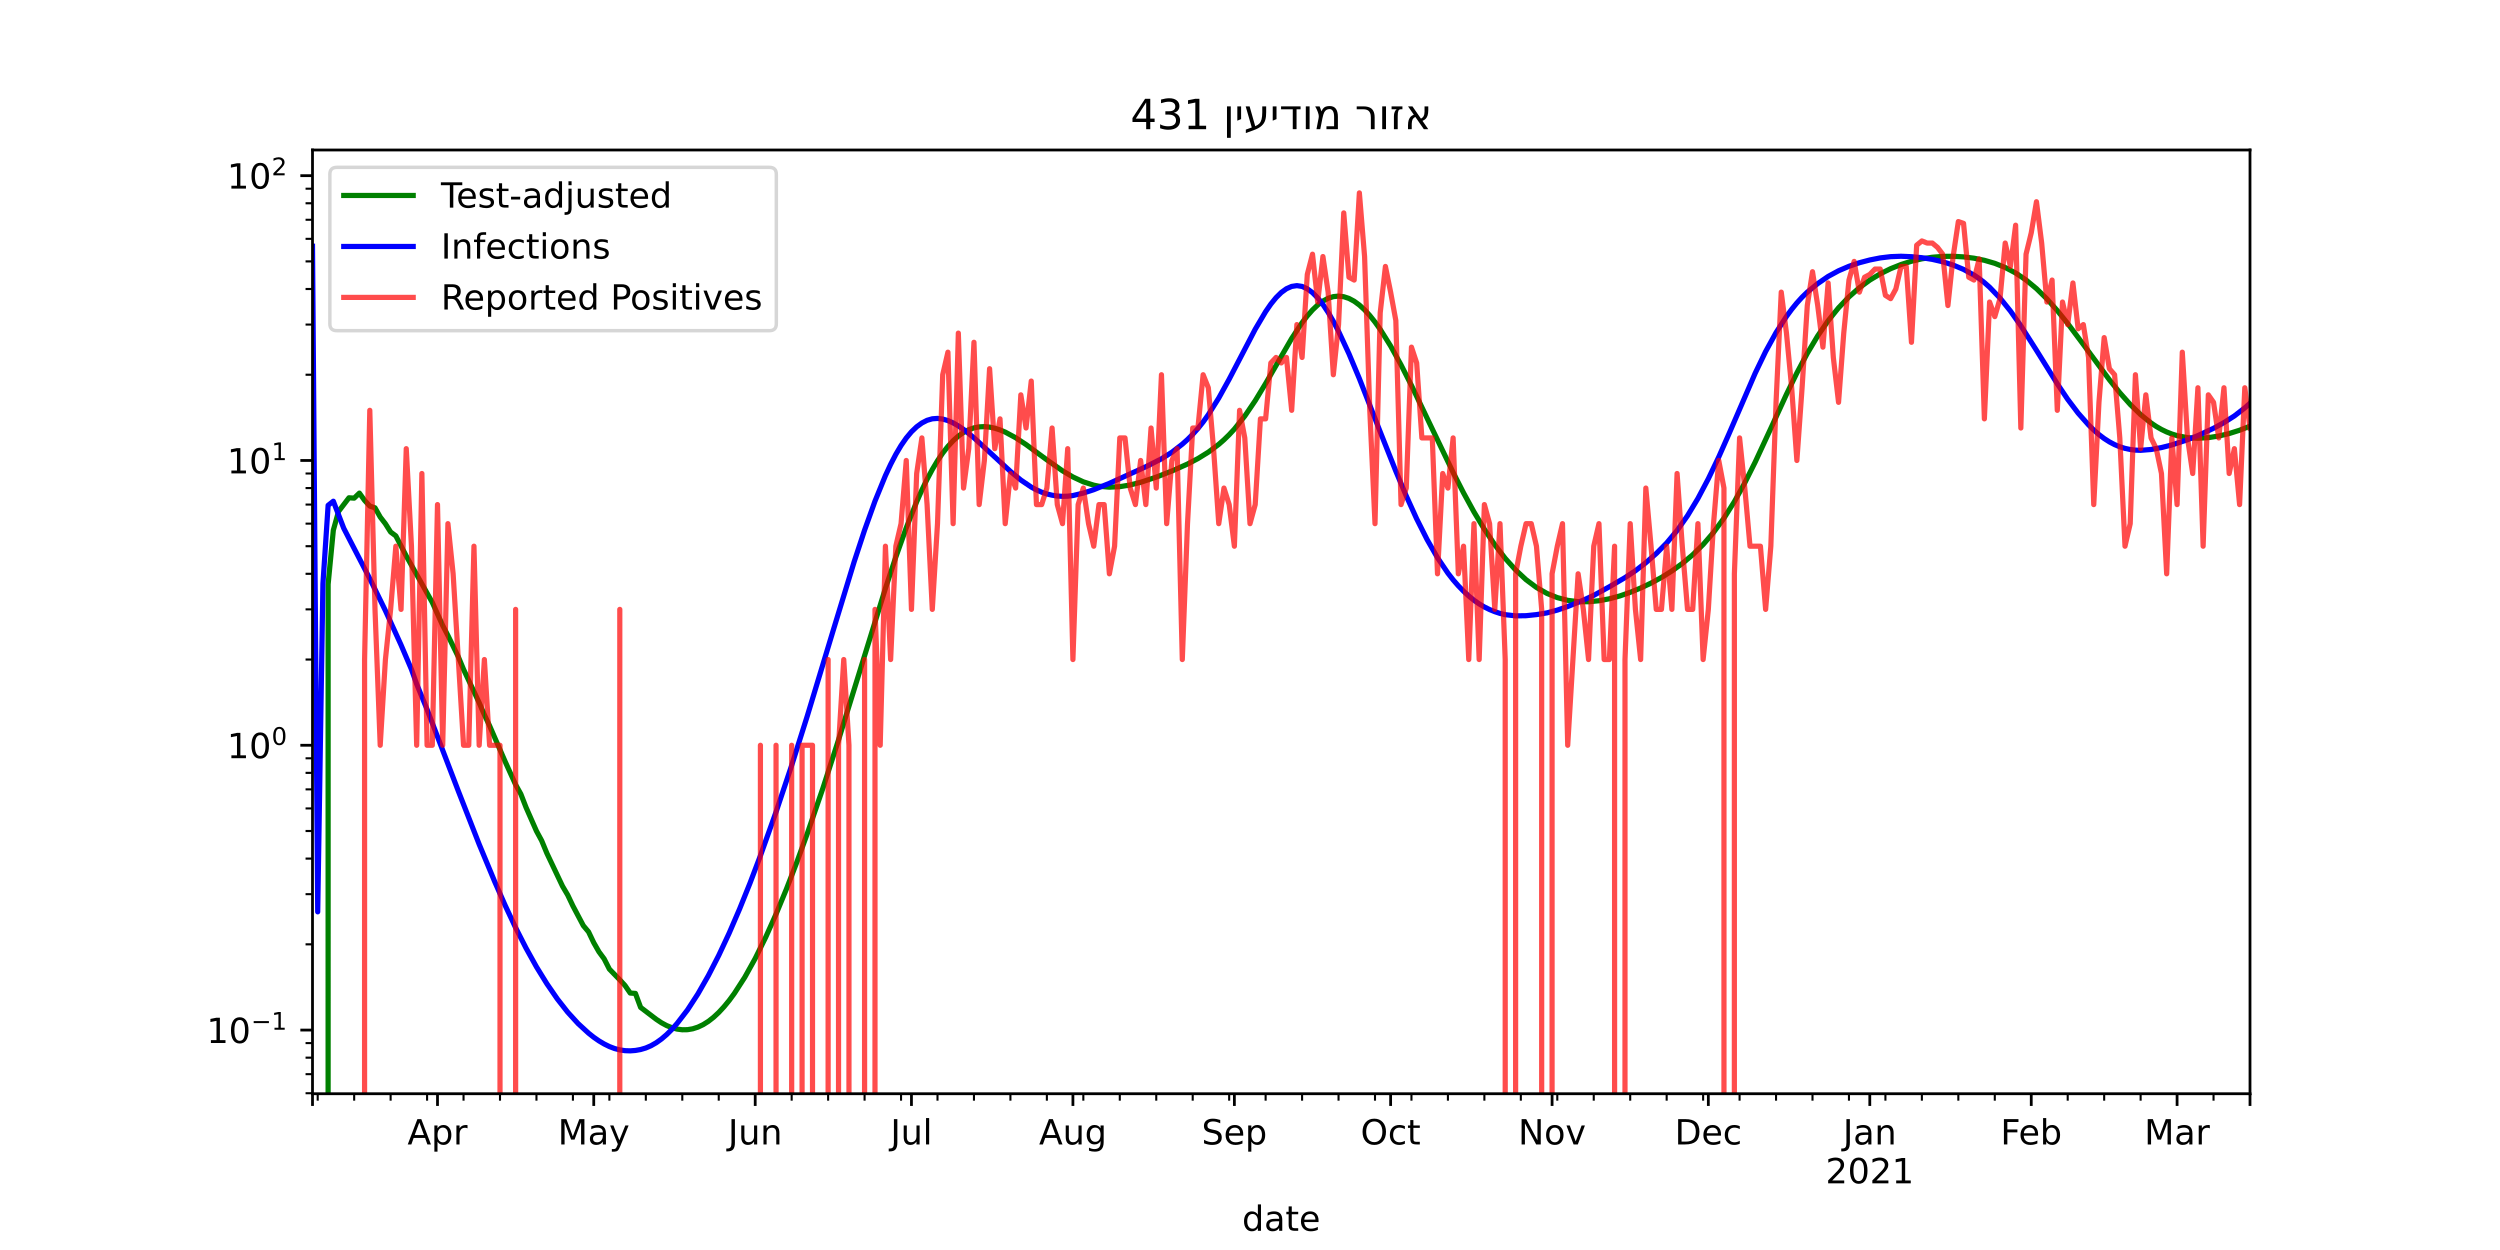 <?xml version="1.0" encoding="utf-8" standalone="no"?>
<!DOCTYPE svg PUBLIC "-//W3C//DTD SVG 1.1//EN"
  "http://www.w3.org/Graphics/SVG/1.1/DTD/svg11.dtd">
<!-- Created with matplotlib (https://matplotlib.org/) -->
<svg height="360pt" version="1.1" viewBox="0 0 720 360" width="720pt" xmlns="http://www.w3.org/2000/svg" xmlns:xlink="http://www.w3.org/1999/xlink">
 <defs>
  <style type="text/css">*{stroke-linecap:butt;stroke-linejoin:round;}</style>
 </defs>
 <g id="figure_1">
  <g id="patch_1">
   <path d="M 0 360 
L 720 360 
L 720 0 
L 0 0 
z
" style="fill:#ffffff;"/>
  </g>
  <g id="axes_1">
   <g id="patch_2">
    <path d="M 90 315 
L 648 315 
L 648 43.2 
L 90 43.2 
z
" style="fill:#ffffff;"/>
   </g>
   <g id="matplotlib.axis_1">
    <g id="xtick_1">
     <g id="line2d_1">
      <defs>
       <path d="M 0 0 
L 0 3.5 
" id="m3aa4774bba" style="stroke:#000000;stroke-width:0.8;"/>
      </defs>
      <g>
       <use style="stroke:#000000;stroke-width:0.8;" x="90" xlink:href="#m3aa4774bba" y="315"/>
      </g>
     </g>
    </g>
    <g id="xtick_2">
     <g id="line2d_2">
      <g>
       <use style="stroke:#000000;stroke-width:0.8;" x="126" xlink:href="#m3aa4774bba" y="315"/>
      </g>
     </g>
     <g id="text_1">
      <!-- Apr -->
      <g transform="translate(117.35 329.598)scale(0.1 -0.1)">
       <defs>
        <path d="M 34.188 63.188 
L 20.797 26.906 
L 47.609 26.906 
z
M 28.609 72.906 
L 39.797 72.906 
L 67.578 0 
L 57.328 0 
L 50.688 18.703 
L 17.828 18.703 
L 11.188 0 
L 0.781 0 
z
" id="DejaVuSans-65"/>
        <path d="M 18.109 8.203 
L 18.109 -20.797 
L 9.078 -20.797 
L 9.078 54.688 
L 18.109 54.688 
L 18.109 46.391 
Q 20.953 51.266 25.266 53.625 
Q 29.594 56 35.594 56 
Q 45.562 56 51.781 48.094 
Q 58.016 40.188 58.016 27.297 
Q 58.016 14.406 51.781 6.484 
Q 45.562 -1.422 35.594 -1.422 
Q 29.594 -1.422 25.266 0.953 
Q 20.953 3.328 18.109 8.203 
z
M 48.688 27.297 
Q 48.688 37.203 44.609 42.844 
Q 40.531 48.484 33.406 48.484 
Q 26.266 48.484 22.188 42.844 
Q 18.109 37.203 18.109 27.297 
Q 18.109 17.391 22.188 11.75 
Q 26.266 6.109 33.406 6.109 
Q 40.531 6.109 44.609 11.75 
Q 48.688 17.391 48.688 27.297 
z
" id="DejaVuSans-112"/>
        <path d="M 41.109 46.297 
Q 39.594 47.172 37.812 47.578 
Q 36.031 48 33.891 48 
Q 26.266 48 22.188 43.047 
Q 18.109 38.094 18.109 28.812 
L 18.109 0 
L 9.078 0 
L 9.078 54.688 
L 18.109 54.688 
L 18.109 46.188 
Q 20.953 51.172 25.484 53.578 
Q 30.031 56 36.531 56 
Q 37.453 56 38.578 55.875 
Q 39.703 55.766 41.062 55.516 
z
" id="DejaVuSans-114"/>
       </defs>
       <use xlink:href="#DejaVuSans-65"/>
       <use x="68.408" xlink:href="#DejaVuSans-112"/>
       <use x="131.885" xlink:href="#DejaVuSans-114"/>
      </g>
     </g>
    </g>
    <g id="xtick_3">
     <g id="line2d_3">
      <g>
       <use style="stroke:#000000;stroke-width:0.8;" x="171" xlink:href="#m3aa4774bba" y="315"/>
      </g>
     </g>
     <g id="text_2">
      <!-- May -->
      <g transform="translate(160.662 329.598)scale(0.1 -0.1)">
       <defs>
        <path d="M 9.812 72.906 
L 24.516 72.906 
L 43.109 23.297 
L 61.812 72.906 
L 76.516 72.906 
L 76.516 0 
L 66.891 0 
L 66.891 64.016 
L 48.094 14.016 
L 38.188 14.016 
L 19.391 64.016 
L 19.391 0 
L 9.812 0 
z
" id="DejaVuSans-77"/>
        <path d="M 34.281 27.484 
Q 23.391 27.484 19.188 25 
Q 14.984 22.516 14.984 16.5 
Q 14.984 11.719 18.141 8.906 
Q 21.297 6.109 26.703 6.109 
Q 34.188 6.109 38.703 11.406 
Q 43.219 16.703 43.219 25.484 
L 43.219 27.484 
z
M 52.203 31.203 
L 52.203 0 
L 43.219 0 
L 43.219 8.297 
Q 40.141 3.328 35.547 0.953 
Q 30.953 -1.422 24.312 -1.422 
Q 15.922 -1.422 10.953 3.297 
Q 6 8.016 6 15.922 
Q 6 25.141 12.172 29.828 
Q 18.359 34.516 30.609 34.516 
L 43.219 34.516 
L 43.219 35.406 
Q 43.219 41.609 39.141 45 
Q 35.062 48.391 27.688 48.391 
Q 23 48.391 18.547 47.266 
Q 14.109 46.141 10.016 43.891 
L 10.016 52.203 
Q 14.938 54.109 19.578 55.047 
Q 24.219 56 28.609 56 
Q 40.484 56 46.344 49.844 
Q 52.203 43.703 52.203 31.203 
z
" id="DejaVuSans-97"/>
        <path d="M 32.172 -5.078 
Q 28.375 -14.844 24.75 -17.812 
Q 21.141 -20.797 15.094 -20.797 
L 7.906 -20.797 
L 7.906 -13.281 
L 13.188 -13.281 
Q 16.891 -13.281 18.938 -11.516 
Q 21 -9.766 23.484 -3.219 
L 25.094 0.875 
L 2.984 54.688 
L 12.5 54.688 
L 29.594 11.922 
L 46.688 54.688 
L 56.203 54.688 
z
" id="DejaVuSans-121"/>
       </defs>
       <use xlink:href="#DejaVuSans-77"/>
       <use x="86.279" xlink:href="#DejaVuSans-97"/>
       <use x="147.559" xlink:href="#DejaVuSans-121"/>
      </g>
     </g>
    </g>
    <g id="xtick_4">
     <g id="line2d_4">
      <g>
       <use style="stroke:#000000;stroke-width:0.8;" x="217.5" xlink:href="#m3aa4774bba" y="315"/>
      </g>
     </g>
     <g id="text_3">
      <!-- Jun -->
      <g transform="translate(209.688 329.598)scale(0.1 -0.1)">
       <defs>
        <path d="M 9.812 72.906 
L 19.672 72.906 
L 19.672 5.078 
Q 19.672 -8.109 14.672 -14.062 
Q 9.672 -20.016 -1.422 -20.016 
L -5.172 -20.016 
L -5.172 -11.719 
L -2.094 -11.719 
Q 4.438 -11.719 7.125 -8.047 
Q 9.812 -4.391 9.812 5.078 
z
" id="DejaVuSans-74"/>
        <path d="M 8.5 21.578 
L 8.5 54.688 
L 17.484 54.688 
L 17.484 21.922 
Q 17.484 14.156 20.5 10.266 
Q 23.531 6.391 29.594 6.391 
Q 36.859 6.391 41.078 11.031 
Q 45.312 15.672 45.312 23.688 
L 45.312 54.688 
L 54.297 54.688 
L 54.297 0 
L 45.312 0 
L 45.312 8.406 
Q 42.047 3.422 37.719 1 
Q 33.406 -1.422 27.688 -1.422 
Q 18.266 -1.422 13.375 4.438 
Q 8.5 10.297 8.5 21.578 
z
M 31.109 56 
z
" id="DejaVuSans-117"/>
        <path d="M 54.891 33.016 
L 54.891 0 
L 45.906 0 
L 45.906 32.719 
Q 45.906 40.484 42.875 44.328 
Q 39.844 48.188 33.797 48.188 
Q 26.516 48.188 22.312 43.547 
Q 18.109 38.922 18.109 30.906 
L 18.109 0 
L 9.078 0 
L 9.078 54.688 
L 18.109 54.688 
L 18.109 46.188 
Q 21.344 51.125 25.703 53.562 
Q 30.078 56 35.797 56 
Q 45.219 56 50.047 50.172 
Q 54.891 44.344 54.891 33.016 
z
" id="DejaVuSans-110"/>
       </defs>
       <use xlink:href="#DejaVuSans-74"/>
       <use x="29.492" xlink:href="#DejaVuSans-117"/>
       <use x="92.871" xlink:href="#DejaVuSans-110"/>
      </g>
     </g>
    </g>
    <g id="xtick_5">
     <g id="line2d_5">
      <g>
       <use style="stroke:#000000;stroke-width:0.8;" x="262.5" xlink:href="#m3aa4774bba" y="315"/>
      </g>
     </g>
     <g id="text_4">
      <!-- Jul -->
      <g transform="translate(256.467 329.598)scale(0.1 -0.1)">
       <defs>
        <path d="M 9.422 75.984 
L 18.406 75.984 
L 18.406 0 
L 9.422 0 
z
" id="DejaVuSans-108"/>
       </defs>
       <use xlink:href="#DejaVuSans-74"/>
       <use x="29.492" xlink:href="#DejaVuSans-117"/>
       <use x="92.871" xlink:href="#DejaVuSans-108"/>
      </g>
     </g>
    </g>
    <g id="xtick_6">
     <g id="line2d_6">
      <g>
       <use style="stroke:#000000;stroke-width:0.8;" x="309" xlink:href="#m3aa4774bba" y="315"/>
      </g>
     </g>
     <g id="text_5">
      <!-- Aug -->
      <g transform="translate(299.237 329.598)scale(0.1 -0.1)">
       <defs>
        <path d="M 45.406 27.984 
Q 45.406 37.75 41.375 43.109 
Q 37.359 48.484 30.078 48.484 
Q 22.859 48.484 18.828 43.109 
Q 14.797 37.75 14.797 27.984 
Q 14.797 18.266 18.828 12.891 
Q 22.859 7.516 30.078 7.516 
Q 37.359 7.516 41.375 12.891 
Q 45.406 18.266 45.406 27.984 
z
M 54.391 6.781 
Q 54.391 -7.172 48.188 -13.984 
Q 42 -20.797 29.203 -20.797 
Q 24.469 -20.797 20.266 -20.094 
Q 16.062 -19.391 12.109 -17.922 
L 12.109 -9.188 
Q 16.062 -11.328 19.922 -12.344 
Q 23.781 -13.375 27.781 -13.375 
Q 36.625 -13.375 41.016 -8.766 
Q 45.406 -4.156 45.406 5.172 
L 45.406 9.625 
Q 42.625 4.781 38.281 2.391 
Q 33.938 0 27.875 0 
Q 17.828 0 11.672 7.656 
Q 5.516 15.328 5.516 27.984 
Q 5.516 40.672 11.672 48.328 
Q 17.828 56 27.875 56 
Q 33.938 56 38.281 53.609 
Q 42.625 51.219 45.406 46.391 
L 45.406 54.688 
L 54.391 54.688 
z
" id="DejaVuSans-103"/>
       </defs>
       <use xlink:href="#DejaVuSans-65"/>
       <use x="68.408" xlink:href="#DejaVuSans-117"/>
       <use x="131.787" xlink:href="#DejaVuSans-103"/>
      </g>
     </g>
    </g>
    <g id="xtick_7">
     <g id="line2d_7">
      <g>
       <use style="stroke:#000000;stroke-width:0.8;" x="355.5" xlink:href="#m3aa4774bba" y="315"/>
      </g>
     </g>
     <g id="text_6">
      <!-- Sep -->
      <g transform="translate(346.075 329.598)scale(0.1 -0.1)">
       <defs>
        <path d="M 53.516 70.516 
L 53.516 60.891 
Q 47.906 63.578 42.922 64.891 
Q 37.938 66.219 33.297 66.219 
Q 25.25 66.219 20.875 63.094 
Q 16.5 59.969 16.5 54.203 
Q 16.5 49.359 19.406 46.891 
Q 22.312 44.438 30.422 42.922 
L 36.375 41.703 
Q 47.406 39.594 52.656 34.297 
Q 57.906 29 57.906 20.125 
Q 57.906 9.516 50.797 4.047 
Q 43.703 -1.422 29.984 -1.422 
Q 24.812 -1.422 18.969 -0.25 
Q 13.141 0.922 6.891 3.219 
L 6.891 13.375 
Q 12.891 10.016 18.656 8.297 
Q 24.422 6.594 29.984 6.594 
Q 38.422 6.594 43.016 9.906 
Q 47.609 13.234 47.609 19.391 
Q 47.609 24.75 44.312 27.781 
Q 41.016 30.812 33.5 32.328 
L 27.484 33.5 
Q 16.453 35.688 11.516 40.375 
Q 6.594 45.062 6.594 53.422 
Q 6.594 63.094 13.406 68.656 
Q 20.219 74.219 32.172 74.219 
Q 37.312 74.219 42.625 73.281 
Q 47.953 72.359 53.516 70.516 
z
" id="DejaVuSans-83"/>
        <path d="M 56.203 29.594 
L 56.203 25.203 
L 14.891 25.203 
Q 15.484 15.922 20.484 11.062 
Q 25.484 6.203 34.422 6.203 
Q 39.594 6.203 44.453 7.469 
Q 49.312 8.734 54.109 11.281 
L 54.109 2.781 
Q 49.266 0.734 44.188 -0.344 
Q 39.109 -1.422 33.891 -1.422 
Q 20.797 -1.422 13.156 6.188 
Q 5.516 13.812 5.516 26.812 
Q 5.516 40.234 12.766 48.109 
Q 20.016 56 32.328 56 
Q 43.359 56 49.781 48.891 
Q 56.203 41.797 56.203 29.594 
z
M 47.219 32.234 
Q 47.125 39.594 43.094 43.984 
Q 39.062 48.391 32.422 48.391 
Q 24.906 48.391 20.391 44.141 
Q 15.875 39.891 15.188 32.172 
z
" id="DejaVuSans-101"/>
       </defs>
       <use xlink:href="#DejaVuSans-83"/>
       <use x="63.477" xlink:href="#DejaVuSans-101"/>
       <use x="125" xlink:href="#DejaVuSans-112"/>
      </g>
     </g>
    </g>
    <g id="xtick_8">
     <g id="line2d_8">
      <g>
       <use style="stroke:#000000;stroke-width:0.8;" x="400.5" xlink:href="#m3aa4774bba" y="315"/>
      </g>
     </g>
     <g id="text_7">
      <!-- Oct -->
      <g transform="translate(391.855 329.598)scale(0.1 -0.1)">
       <defs>
        <path d="M 39.406 66.219 
Q 28.656 66.219 22.328 58.203 
Q 16.016 50.203 16.016 36.375 
Q 16.016 22.609 22.328 14.594 
Q 28.656 6.594 39.406 6.594 
Q 50.141 6.594 56.422 14.594 
Q 62.703 22.609 62.703 36.375 
Q 62.703 50.203 56.422 58.203 
Q 50.141 66.219 39.406 66.219 
z
M 39.406 74.219 
Q 54.734 74.219 63.906 63.938 
Q 73.094 53.656 73.094 36.375 
Q 73.094 19.141 63.906 8.859 
Q 54.734 -1.422 39.406 -1.422 
Q 24.031 -1.422 14.812 8.828 
Q 5.609 19.094 5.609 36.375 
Q 5.609 53.656 14.812 63.938 
Q 24.031 74.219 39.406 74.219 
z
" id="DejaVuSans-79"/>
        <path d="M 48.781 52.594 
L 48.781 44.188 
Q 44.969 46.297 41.141 47.344 
Q 37.312 48.391 33.406 48.391 
Q 24.656 48.391 19.812 42.844 
Q 14.984 37.312 14.984 27.297 
Q 14.984 17.281 19.812 11.734 
Q 24.656 6.203 33.406 6.203 
Q 37.312 6.203 41.141 7.25 
Q 44.969 8.297 48.781 10.406 
L 48.781 2.094 
Q 45.016 0.344 40.984 -0.531 
Q 36.969 -1.422 32.422 -1.422 
Q 20.062 -1.422 12.781 6.344 
Q 5.516 14.109 5.516 27.297 
Q 5.516 40.672 12.859 48.328 
Q 20.219 56 33.016 56 
Q 37.156 56 41.109 55.141 
Q 45.062 54.297 48.781 52.594 
z
" id="DejaVuSans-99"/>
        <path d="M 18.312 70.219 
L 18.312 54.688 
L 36.812 54.688 
L 36.812 47.703 
L 18.312 47.703 
L 18.312 18.016 
Q 18.312 11.328 20.141 9.422 
Q 21.969 7.516 27.594 7.516 
L 36.812 7.516 
L 36.812 0 
L 27.594 0 
Q 17.188 0 13.234 3.875 
Q 9.281 7.766 9.281 18.016 
L 9.281 47.703 
L 2.688 47.703 
L 2.688 54.688 
L 9.281 54.688 
L 9.281 70.219 
z
" id="DejaVuSans-116"/>
       </defs>
       <use xlink:href="#DejaVuSans-79"/>
       <use x="78.711" xlink:href="#DejaVuSans-99"/>
       <use x="133.691" xlink:href="#DejaVuSans-116"/>
      </g>
     </g>
    </g>
    <g id="xtick_9">
     <g id="line2d_9">
      <g>
       <use style="stroke:#000000;stroke-width:0.8;" x="447" xlink:href="#m3aa4774bba" y="315"/>
      </g>
     </g>
     <g id="text_8">
      <!-- Nov -->
      <g transform="translate(437.241 329.598)scale(0.1 -0.1)">
       <defs>
        <path d="M 9.812 72.906 
L 23.094 72.906 
L 55.422 11.922 
L 55.422 72.906 
L 64.984 72.906 
L 64.984 0 
L 51.703 0 
L 19.391 60.984 
L 19.391 0 
L 9.812 0 
z
" id="DejaVuSans-78"/>
        <path d="M 30.609 48.391 
Q 23.391 48.391 19.188 42.75 
Q 14.984 37.109 14.984 27.297 
Q 14.984 17.484 19.156 11.844 
Q 23.344 6.203 30.609 6.203 
Q 37.797 6.203 41.984 11.859 
Q 46.188 17.531 46.188 27.297 
Q 46.188 37.016 41.984 42.703 
Q 37.797 48.391 30.609 48.391 
z
M 30.609 56 
Q 42.328 56 49.016 48.375 
Q 55.719 40.766 55.719 27.297 
Q 55.719 13.875 49.016 6.219 
Q 42.328 -1.422 30.609 -1.422 
Q 18.844 -1.422 12.172 6.219 
Q 5.516 13.875 5.516 27.297 
Q 5.516 40.766 12.172 48.375 
Q 18.844 56 30.609 56 
z
" id="DejaVuSans-111"/>
        <path d="M 2.984 54.688 
L 12.5 54.688 
L 29.594 8.797 
L 46.688 54.688 
L 56.203 54.688 
L 35.688 0 
L 23.484 0 
z
" id="DejaVuSans-118"/>
       </defs>
       <use xlink:href="#DejaVuSans-78"/>
       <use x="74.805" xlink:href="#DejaVuSans-111"/>
       <use x="135.986" xlink:href="#DejaVuSans-118"/>
      </g>
     </g>
    </g>
    <g id="xtick_10">
     <g id="line2d_10">
      <g>
       <use style="stroke:#000000;stroke-width:0.8;" x="492" xlink:href="#m3aa4774bba" y="315"/>
      </g>
     </g>
     <g id="text_9">
      <!-- Dec -->
      <g transform="translate(482.324 329.598)scale(0.1 -0.1)">
       <defs>
        <path d="M 19.672 64.797 
L 19.672 8.109 
L 31.594 8.109 
Q 46.688 8.109 53.688 14.938 
Q 60.688 21.781 60.688 36.531 
Q 60.688 51.172 53.688 57.984 
Q 46.688 64.797 31.594 64.797 
z
M 9.812 72.906 
L 30.078 72.906 
Q 51.266 72.906 61.172 64.094 
Q 71.094 55.281 71.094 36.531 
Q 71.094 17.672 61.125 8.828 
Q 51.172 0 30.078 0 
L 9.812 0 
z
" id="DejaVuSans-68"/>
       </defs>
       <use xlink:href="#DejaVuSans-68"/>
       <use x="77.002" xlink:href="#DejaVuSans-101"/>
       <use x="138.525" xlink:href="#DejaVuSans-99"/>
      </g>
     </g>
    </g>
    <g id="xtick_11">
     <g id="line2d_11">
      <g>
       <use style="stroke:#000000;stroke-width:0.8;" x="538.5" xlink:href="#m3aa4774bba" y="315"/>
      </g>
     </g>
     <g id="text_10">
      <!-- Jan -->
      <g transform="translate(530.792 329.598)scale(0.1 -0.1)">
       <use xlink:href="#DejaVuSans-74"/>
       <use x="29.492" xlink:href="#DejaVuSans-97"/>
       <use x="90.771" xlink:href="#DejaVuSans-110"/>
      </g>
      <!-- 2021 -->
      <g transform="translate(525.775 340.796)scale(0.1 -0.1)">
       <defs>
        <path d="M 19.188 8.297 
L 53.609 8.297 
L 53.609 0 
L 7.328 0 
L 7.328 8.297 
Q 12.938 14.109 22.625 23.891 
Q 32.328 33.688 34.812 36.531 
Q 39.547 41.844 41.422 45.531 
Q 43.312 49.219 43.312 52.781 
Q 43.312 58.594 39.234 62.25 
Q 35.156 65.922 28.609 65.922 
Q 23.969 65.922 18.812 64.312 
Q 13.672 62.703 7.812 59.422 
L 7.812 69.391 
Q 13.766 71.781 18.938 73 
Q 24.125 74.219 28.422 74.219 
Q 39.75 74.219 46.484 68.547 
Q 53.219 62.891 53.219 53.422 
Q 53.219 48.922 51.531 44.891 
Q 49.859 40.875 45.406 35.406 
Q 44.188 33.984 37.641 27.219 
Q 31.109 20.453 19.188 8.297 
z
" id="DejaVuSans-50"/>
        <path d="M 31.781 66.406 
Q 24.172 66.406 20.328 58.906 
Q 16.5 51.422 16.5 36.375 
Q 16.5 21.391 20.328 13.891 
Q 24.172 6.391 31.781 6.391 
Q 39.453 6.391 43.281 13.891 
Q 47.125 21.391 47.125 36.375 
Q 47.125 51.422 43.281 58.906 
Q 39.453 66.406 31.781 66.406 
z
M 31.781 74.219 
Q 44.047 74.219 50.516 64.516 
Q 56.984 54.828 56.984 36.375 
Q 56.984 17.969 50.516 8.266 
Q 44.047 -1.422 31.781 -1.422 
Q 19.531 -1.422 13.062 8.266 
Q 6.594 17.969 6.594 36.375 
Q 6.594 54.828 13.062 64.516 
Q 19.531 74.219 31.781 74.219 
z
" id="DejaVuSans-48"/>
        <path d="M 12.406 8.297 
L 28.516 8.297 
L 28.516 63.922 
L 10.984 60.406 
L 10.984 69.391 
L 28.422 72.906 
L 38.281 72.906 
L 38.281 8.297 
L 54.391 8.297 
L 54.391 0 
L 12.406 0 
z
" id="DejaVuSans-49"/>
       </defs>
       <use xlink:href="#DejaVuSans-50"/>
       <use x="63.623" xlink:href="#DejaVuSans-48"/>
       <use x="127.246" xlink:href="#DejaVuSans-50"/>
       <use x="190.869" xlink:href="#DejaVuSans-49"/>
      </g>
     </g>
    </g>
    <g id="xtick_12">
     <g id="line2d_12">
      <g>
       <use style="stroke:#000000;stroke-width:0.8;" x="585" xlink:href="#m3aa4774bba" y="315"/>
      </g>
     </g>
     <g id="text_11">
      <!-- Feb -->
      <g transform="translate(576.148 329.598)scale(0.1 -0.1)">
       <defs>
        <path d="M 9.812 72.906 
L 51.703 72.906 
L 51.703 64.594 
L 19.672 64.594 
L 19.672 43.109 
L 48.578 43.109 
L 48.578 34.812 
L 19.672 34.812 
L 19.672 0 
L 9.812 0 
z
" id="DejaVuSans-70"/>
        <path d="M 48.688 27.297 
Q 48.688 37.203 44.609 42.844 
Q 40.531 48.484 33.406 48.484 
Q 26.266 48.484 22.188 42.844 
Q 18.109 37.203 18.109 27.297 
Q 18.109 17.391 22.188 11.75 
Q 26.266 6.109 33.406 6.109 
Q 40.531 6.109 44.609 11.75 
Q 48.688 17.391 48.688 27.297 
z
M 18.109 46.391 
Q 20.953 51.266 25.266 53.625 
Q 29.594 56 35.594 56 
Q 45.562 56 51.781 48.094 
Q 58.016 40.188 58.016 27.297 
Q 58.016 14.406 51.781 6.484 
Q 45.562 -1.422 35.594 -1.422 
Q 29.594 -1.422 25.266 0.953 
Q 20.953 3.328 18.109 8.203 
L 18.109 0 
L 9.078 0 
L 9.078 75.984 
L 18.109 75.984 
z
" id="DejaVuSans-98"/>
       </defs>
       <use xlink:href="#DejaVuSans-70"/>
       <use x="52.02" xlink:href="#DejaVuSans-101"/>
       <use x="113.543" xlink:href="#DejaVuSans-98"/>
      </g>
     </g>
    </g>
    <g id="xtick_13">
     <g id="line2d_13">
      <g>
       <use style="stroke:#000000;stroke-width:0.8;" x="627" xlink:href="#m3aa4774bba" y="315"/>
      </g>
     </g>
     <g id="text_12">
      <!-- Mar -->
      <g transform="translate(617.566 329.598)scale(0.1 -0.1)">
       <use xlink:href="#DejaVuSans-77"/>
       <use x="86.279" xlink:href="#DejaVuSans-97"/>
       <use x="147.559" xlink:href="#DejaVuSans-114"/>
      </g>
     </g>
    </g>
    <g id="xtick_14">
     <g id="line2d_14">
      <g>
       <use style="stroke:#000000;stroke-width:0.8;" x="648" xlink:href="#m3aa4774bba" y="315"/>
      </g>
     </g>
    </g>
    <g id="xtick_15">
     <g id="line2d_15">
      <defs>
       <path d="M 0 0 
L 0 2 
" id="m79f5f06f95" style="stroke:#000000;stroke-width:0.6;"/>
      </defs>
      <g>
       <use style="stroke:#000000;stroke-width:0.6;" x="91.5" xlink:href="#m79f5f06f95" y="315"/>
      </g>
     </g>
    </g>
    <g id="xtick_16">
     <g id="line2d_16">
      <g>
       <use style="stroke:#000000;stroke-width:0.6;" x="102" xlink:href="#m79f5f06f95" y="315"/>
      </g>
     </g>
    </g>
    <g id="xtick_17">
     <g id="line2d_17">
      <g>
       <use style="stroke:#000000;stroke-width:0.6;" x="112.5" xlink:href="#m79f5f06f95" y="315"/>
      </g>
     </g>
    </g>
    <g id="xtick_18">
     <g id="line2d_18">
      <g>
       <use style="stroke:#000000;stroke-width:0.6;" x="123" xlink:href="#m79f5f06f95" y="315"/>
      </g>
     </g>
    </g>
    <g id="xtick_19">
     <g id="line2d_19">
      <g>
       <use style="stroke:#000000;stroke-width:0.6;" x="133.5" xlink:href="#m79f5f06f95" y="315"/>
      </g>
     </g>
    </g>
    <g id="xtick_20">
     <g id="line2d_20">
      <g>
       <use style="stroke:#000000;stroke-width:0.6;" x="144" xlink:href="#m79f5f06f95" y="315"/>
      </g>
     </g>
    </g>
    <g id="xtick_21">
     <g id="line2d_21">
      <g>
       <use style="stroke:#000000;stroke-width:0.6;" x="154.5" xlink:href="#m79f5f06f95" y="315"/>
      </g>
     </g>
    </g>
    <g id="xtick_22">
     <g id="line2d_22">
      <g>
       <use style="stroke:#000000;stroke-width:0.6;" x="165" xlink:href="#m79f5f06f95" y="315"/>
      </g>
     </g>
    </g>
    <g id="xtick_23">
     <g id="line2d_23">
      <g>
       <use style="stroke:#000000;stroke-width:0.6;" x="175.5" xlink:href="#m79f5f06f95" y="315"/>
      </g>
     </g>
    </g>
    <g id="xtick_24">
     <g id="line2d_24">
      <g>
       <use style="stroke:#000000;stroke-width:0.6;" x="186" xlink:href="#m79f5f06f95" y="315"/>
      </g>
     </g>
    </g>
    <g id="xtick_25">
     <g id="line2d_25">
      <g>
       <use style="stroke:#000000;stroke-width:0.6;" x="196.5" xlink:href="#m79f5f06f95" y="315"/>
      </g>
     </g>
    </g>
    <g id="xtick_26">
     <g id="line2d_26">
      <g>
       <use style="stroke:#000000;stroke-width:0.6;" x="207" xlink:href="#m79f5f06f95" y="315"/>
      </g>
     </g>
    </g>
    <g id="xtick_27">
     <g id="line2d_27">
      <g>
       <use style="stroke:#000000;stroke-width:0.6;" x="228" xlink:href="#m79f5f06f95" y="315"/>
      </g>
     </g>
    </g>
    <g id="xtick_28">
     <g id="line2d_28">
      <g>
       <use style="stroke:#000000;stroke-width:0.6;" x="238.5" xlink:href="#m79f5f06f95" y="315"/>
      </g>
     </g>
    </g>
    <g id="xtick_29">
     <g id="line2d_29">
      <g>
       <use style="stroke:#000000;stroke-width:0.6;" x="249" xlink:href="#m79f5f06f95" y="315"/>
      </g>
     </g>
    </g>
    <g id="xtick_30">
     <g id="line2d_30">
      <g>
       <use style="stroke:#000000;stroke-width:0.6;" x="259.5" xlink:href="#m79f5f06f95" y="315"/>
      </g>
     </g>
    </g>
    <g id="xtick_31">
     <g id="line2d_31">
      <g>
       <use style="stroke:#000000;stroke-width:0.6;" x="270" xlink:href="#m79f5f06f95" y="315"/>
      </g>
     </g>
    </g>
    <g id="xtick_32">
     <g id="line2d_32">
      <g>
       <use style="stroke:#000000;stroke-width:0.6;" x="280.5" xlink:href="#m79f5f06f95" y="315"/>
      </g>
     </g>
    </g>
    <g id="xtick_33">
     <g id="line2d_33">
      <g>
       <use style="stroke:#000000;stroke-width:0.6;" x="291" xlink:href="#m79f5f06f95" y="315"/>
      </g>
     </g>
    </g>
    <g id="xtick_34">
     <g id="line2d_34">
      <g>
       <use style="stroke:#000000;stroke-width:0.6;" x="301.5" xlink:href="#m79f5f06f95" y="315"/>
      </g>
     </g>
    </g>
    <g id="xtick_35">
     <g id="line2d_35">
      <g>
       <use style="stroke:#000000;stroke-width:0.6;" x="312" xlink:href="#m79f5f06f95" y="315"/>
      </g>
     </g>
    </g>
    <g id="xtick_36">
     <g id="line2d_36">
      <g>
       <use style="stroke:#000000;stroke-width:0.6;" x="322.5" xlink:href="#m79f5f06f95" y="315"/>
      </g>
     </g>
    </g>
    <g id="xtick_37">
     <g id="line2d_37">
      <g>
       <use style="stroke:#000000;stroke-width:0.6;" x="333" xlink:href="#m79f5f06f95" y="315"/>
      </g>
     </g>
    </g>
    <g id="xtick_38">
     <g id="line2d_38">
      <g>
       <use style="stroke:#000000;stroke-width:0.6;" x="343.5" xlink:href="#m79f5f06f95" y="315"/>
      </g>
     </g>
    </g>
    <g id="xtick_39">
     <g id="line2d_39">
      <g>
       <use style="stroke:#000000;stroke-width:0.6;" x="354" xlink:href="#m79f5f06f95" y="315"/>
      </g>
     </g>
    </g>
    <g id="xtick_40">
     <g id="line2d_40">
      <g>
       <use style="stroke:#000000;stroke-width:0.6;" x="364.5" xlink:href="#m79f5f06f95" y="315"/>
      </g>
     </g>
    </g>
    <g id="xtick_41">
     <g id="line2d_41">
      <g>
       <use style="stroke:#000000;stroke-width:0.6;" x="375" xlink:href="#m79f5f06f95" y="315"/>
      </g>
     </g>
    </g>
    <g id="xtick_42">
     <g id="line2d_42">
      <g>
       <use style="stroke:#000000;stroke-width:0.6;" x="385.5" xlink:href="#m79f5f06f95" y="315"/>
      </g>
     </g>
    </g>
    <g id="xtick_43">
     <g id="line2d_43">
      <g>
       <use style="stroke:#000000;stroke-width:0.6;" x="396" xlink:href="#m79f5f06f95" y="315"/>
      </g>
     </g>
    </g>
    <g id="xtick_44">
     <g id="line2d_44">
      <g>
       <use style="stroke:#000000;stroke-width:0.6;" x="406.5" xlink:href="#m79f5f06f95" y="315"/>
      </g>
     </g>
    </g>
    <g id="xtick_45">
     <g id="line2d_45">
      <g>
       <use style="stroke:#000000;stroke-width:0.6;" x="417" xlink:href="#m79f5f06f95" y="315"/>
      </g>
     </g>
    </g>
    <g id="xtick_46">
     <g id="line2d_46">
      <g>
       <use style="stroke:#000000;stroke-width:0.6;" x="427.5" xlink:href="#m79f5f06f95" y="315"/>
      </g>
     </g>
    </g>
    <g id="xtick_47">
     <g id="line2d_47">
      <g>
       <use style="stroke:#000000;stroke-width:0.6;" x="438" xlink:href="#m79f5f06f95" y="315"/>
      </g>
     </g>
    </g>
    <g id="xtick_48">
     <g id="line2d_48">
      <g>
       <use style="stroke:#000000;stroke-width:0.6;" x="448.5" xlink:href="#m79f5f06f95" y="315"/>
      </g>
     </g>
    </g>
    <g id="xtick_49">
     <g id="line2d_49">
      <g>
       <use style="stroke:#000000;stroke-width:0.6;" x="459" xlink:href="#m79f5f06f95" y="315"/>
      </g>
     </g>
    </g>
    <g id="xtick_50">
     <g id="line2d_50">
      <g>
       <use style="stroke:#000000;stroke-width:0.6;" x="469.5" xlink:href="#m79f5f06f95" y="315"/>
      </g>
     </g>
    </g>
    <g id="xtick_51">
     <g id="line2d_51">
      <g>
       <use style="stroke:#000000;stroke-width:0.6;" x="480" xlink:href="#m79f5f06f95" y="315"/>
      </g>
     </g>
    </g>
    <g id="xtick_52">
     <g id="line2d_52">
      <g>
       <use style="stroke:#000000;stroke-width:0.6;" x="490.5" xlink:href="#m79f5f06f95" y="315"/>
      </g>
     </g>
    </g>
    <g id="xtick_53">
     <g id="line2d_53">
      <g>
       <use style="stroke:#000000;stroke-width:0.6;" x="501" xlink:href="#m79f5f06f95" y="315"/>
      </g>
     </g>
    </g>
    <g id="xtick_54">
     <g id="line2d_54">
      <g>
       <use style="stroke:#000000;stroke-width:0.6;" x="511.5" xlink:href="#m79f5f06f95" y="315"/>
      </g>
     </g>
    </g>
    <g id="xtick_55">
     <g id="line2d_55">
      <g>
       <use style="stroke:#000000;stroke-width:0.6;" x="522" xlink:href="#m79f5f06f95" y="315"/>
      </g>
     </g>
    </g>
    <g id="xtick_56">
     <g id="line2d_56">
      <g>
       <use style="stroke:#000000;stroke-width:0.6;" x="532.5" xlink:href="#m79f5f06f95" y="315"/>
      </g>
     </g>
    </g>
    <g id="xtick_57">
     <g id="line2d_57">
      <g>
       <use style="stroke:#000000;stroke-width:0.6;" x="543" xlink:href="#m79f5f06f95" y="315"/>
      </g>
     </g>
    </g>
    <g id="xtick_58">
     <g id="line2d_58">
      <g>
       <use style="stroke:#000000;stroke-width:0.6;" x="553.5" xlink:href="#m79f5f06f95" y="315"/>
      </g>
     </g>
    </g>
    <g id="xtick_59">
     <g id="line2d_59">
      <g>
       <use style="stroke:#000000;stroke-width:0.6;" x="564" xlink:href="#m79f5f06f95" y="315"/>
      </g>
     </g>
    </g>
    <g id="xtick_60">
     <g id="line2d_60">
      <g>
       <use style="stroke:#000000;stroke-width:0.6;" x="574.5" xlink:href="#m79f5f06f95" y="315"/>
      </g>
     </g>
    </g>
    <g id="xtick_61">
     <g id="line2d_61">
      <g>
       <use style="stroke:#000000;stroke-width:0.6;" x="595.5" xlink:href="#m79f5f06f95" y="315"/>
      </g>
     </g>
    </g>
    <g id="xtick_62">
     <g id="line2d_62">
      <g>
       <use style="stroke:#000000;stroke-width:0.6;" x="606" xlink:href="#m79f5f06f95" y="315"/>
      </g>
     </g>
    </g>
    <g id="xtick_63">
     <g id="line2d_63">
      <g>
       <use style="stroke:#000000;stroke-width:0.6;" x="616.5" xlink:href="#m79f5f06f95" y="315"/>
      </g>
     </g>
    </g>
    <g id="xtick_64">
     <g id="line2d_64">
      <g>
       <use style="stroke:#000000;stroke-width:0.6;" x="637.5" xlink:href="#m79f5f06f95" y="315"/>
      </g>
     </g>
    </g>
    <g id="text_13">
     <!-- date -->
     <g transform="translate(357.725 354.474)scale(0.1 -0.1)">
      <defs>
       <path d="M 45.406 46.391 
L 45.406 75.984 
L 54.391 75.984 
L 54.391 0 
L 45.406 0 
L 45.406 8.203 
Q 42.578 3.328 38.25 0.953 
Q 33.938 -1.422 27.875 -1.422 
Q 17.969 -1.422 11.734 6.484 
Q 5.516 14.406 5.516 27.297 
Q 5.516 40.188 11.734 48.094 
Q 17.969 56 27.875 56 
Q 33.938 56 38.25 53.625 
Q 42.578 51.266 45.406 46.391 
z
M 14.797 27.297 
Q 14.797 17.391 18.875 11.75 
Q 22.953 6.109 30.078 6.109 
Q 37.203 6.109 41.297 11.75 
Q 45.406 17.391 45.406 27.297 
Q 45.406 37.203 41.297 42.844 
Q 37.203 48.484 30.078 48.484 
Q 22.953 48.484 18.875 42.844 
Q 14.797 37.203 14.797 27.297 
z
" id="DejaVuSans-100"/>
      </defs>
      <use xlink:href="#DejaVuSans-100"/>
      <use x="63.477" xlink:href="#DejaVuSans-97"/>
      <use x="124.756" xlink:href="#DejaVuSans-116"/>
      <use x="163.965" xlink:href="#DejaVuSans-101"/>
     </g>
    </g>
   </g>
   <g id="matplotlib.axis_2">
    <g id="ytick_1">
     <g id="line2d_65">
      <defs>
       <path d="M 0 0 
L -3.5 0 
" id="m6ae49b6440" style="stroke:#000000;stroke-width:0.8;"/>
      </defs>
      <g>
       <use style="stroke:#000000;stroke-width:0.8;" x="90" xlink:href="#m6ae49b6440" y="296.659"/>
      </g>
     </g>
     <g id="text_14">
      <!-- $\mathdefault{10^{-1}}$ -->
      <g transform="translate(59.5 300.458)scale(0.1 -0.1)">
       <defs>
        <path d="M 10.594 35.5 
L 73.188 35.5 
L 73.188 27.203 
L 10.594 27.203 
z
" id="DejaVuSans-8722"/>
       </defs>
       <use transform="translate(0 0.684)" xlink:href="#DejaVuSans-49"/>
       <use transform="translate(63.623 0.684)" xlink:href="#DejaVuSans-48"/>
       <use transform="translate(128.203 38.966)scale(0.7)" xlink:href="#DejaVuSans-8722"/>
       <use transform="translate(186.855 38.966)scale(0.7)" xlink:href="#DejaVuSans-49"/>
      </g>
     </g>
    </g>
    <g id="ytick_2">
     <g id="line2d_66">
      <g>
       <use style="stroke:#000000;stroke-width:0.8;" x="90" xlink:href="#m6ae49b6440" y="214.637"/>
      </g>
     </g>
     <g id="text_15">
      <!-- $\mathdefault{10^{0}}$ -->
      <g transform="translate(65.4 218.436)scale(0.1 -0.1)">
       <use transform="translate(0 0.766)" xlink:href="#DejaVuSans-49"/>
       <use transform="translate(63.623 0.766)" xlink:href="#DejaVuSans-48"/>
       <use transform="translate(128.203 39.047)scale(0.7)" xlink:href="#DejaVuSans-48"/>
      </g>
     </g>
    </g>
    <g id="ytick_3">
     <g id="line2d_67">
      <g>
       <use style="stroke:#000000;stroke-width:0.8;" x="90" xlink:href="#m6ae49b6440" y="132.615"/>
      </g>
     </g>
     <g id="text_16">
      <!-- $\mathdefault{10^{1}}$ -->
      <g transform="translate(65.4 136.415)scale(0.1 -0.1)">
       <use transform="translate(0 0.684)" xlink:href="#DejaVuSans-49"/>
       <use transform="translate(63.623 0.684)" xlink:href="#DejaVuSans-48"/>
       <use transform="translate(128.203 38.966)scale(0.7)" xlink:href="#DejaVuSans-49"/>
      </g>
     </g>
    </g>
    <g id="ytick_4">
     <g id="line2d_68">
      <g>
       <use style="stroke:#000000;stroke-width:0.8;" x="90" xlink:href="#m6ae49b6440" y="50.594"/>
      </g>
     </g>
     <g id="text_17">
      <!-- $\mathdefault{10^{2}}$ -->
      <g transform="translate(65.4 54.393)scale(0.1 -0.1)">
       <use transform="translate(0 0.766)" xlink:href="#DejaVuSans-49"/>
       <use transform="translate(63.623 0.766)" xlink:href="#DejaVuSans-48"/>
       <use transform="translate(128.203 39.047)scale(0.7)" xlink:href="#DejaVuSans-50"/>
      </g>
     </g>
    </g>
    <g id="ytick_5">
     <g id="line2d_69">
      <defs>
       <path d="M 0 0 
L -2 0 
" id="m3c6826040f" style="stroke:#000000;stroke-width:0.6;"/>
      </defs>
      <g>
       <use style="stroke:#000000;stroke-width:0.6;" x="90" xlink:href="#m3c6826040f" y="314.855"/>
      </g>
     </g>
    </g>
    <g id="ytick_6">
     <g id="line2d_70">
      <g>
       <use style="stroke:#000000;stroke-width:0.6;" x="90" xlink:href="#m3c6826040f" y="309.364"/>
      </g>
     </g>
    </g>
    <g id="ytick_7">
     <g id="line2d_71">
      <g>
       <use style="stroke:#000000;stroke-width:0.6;" x="90" xlink:href="#m3c6826040f" y="304.607"/>
      </g>
     </g>
    </g>
    <g id="ytick_8">
     <g id="line2d_72">
      <g>
       <use style="stroke:#000000;stroke-width:0.6;" x="90" xlink:href="#m3c6826040f" y="300.412"/>
      </g>
     </g>
    </g>
    <g id="ytick_9">
     <g id="line2d_73">
      <g>
       <use style="stroke:#000000;stroke-width:0.6;" x="90" xlink:href="#m3c6826040f" y="271.968"/>
      </g>
     </g>
    </g>
    <g id="ytick_10">
     <g id="line2d_74">
      <g>
       <use style="stroke:#000000;stroke-width:0.6;" x="90" xlink:href="#m3c6826040f" y="257.524"/>
      </g>
     </g>
    </g>
    <g id="ytick_11">
     <g id="line2d_75">
      <g>
       <use style="stroke:#000000;stroke-width:0.6;" x="90" xlink:href="#m3c6826040f" y="247.277"/>
      </g>
     </g>
    </g>
    <g id="ytick_12">
     <g id="line2d_76">
      <g>
       <use style="stroke:#000000;stroke-width:0.6;" x="90" xlink:href="#m3c6826040f" y="239.328"/>
      </g>
     </g>
    </g>
    <g id="ytick_13">
     <g id="line2d_77">
      <g>
       <use style="stroke:#000000;stroke-width:0.6;" x="90" xlink:href="#m3c6826040f" y="232.833"/>
      </g>
     </g>
    </g>
    <g id="ytick_14">
     <g id="line2d_78">
      <g>
       <use style="stroke:#000000;stroke-width:0.6;" x="90" xlink:href="#m3c6826040f" y="227.342"/>
      </g>
     </g>
    </g>
    <g id="ytick_15">
     <g id="line2d_79">
      <g>
       <use style="stroke:#000000;stroke-width:0.6;" x="90" xlink:href="#m3c6826040f" y="222.586"/>
      </g>
     </g>
    </g>
    <g id="ytick_16">
     <g id="line2d_80">
      <g>
       <use style="stroke:#000000;stroke-width:0.6;" x="90" xlink:href="#m3c6826040f" y="218.39"/>
      </g>
     </g>
    </g>
    <g id="ytick_17">
     <g id="line2d_81">
      <g>
       <use style="stroke:#000000;stroke-width:0.6;" x="90" xlink:href="#m3c6826040f" y="189.946"/>
      </g>
     </g>
    </g>
    <g id="ytick_18">
     <g id="line2d_82">
      <g>
       <use style="stroke:#000000;stroke-width:0.6;" x="90" xlink:href="#m3c6826040f" y="175.503"/>
      </g>
     </g>
    </g>
    <g id="ytick_19">
     <g id="line2d_83">
      <g>
       <use style="stroke:#000000;stroke-width:0.6;" x="90" xlink:href="#m3c6826040f" y="165.255"/>
      </g>
     </g>
    </g>
    <g id="ytick_20">
     <g id="line2d_84">
      <g>
       <use style="stroke:#000000;stroke-width:0.6;" x="90" xlink:href="#m3c6826040f" y="157.306"/>
      </g>
     </g>
    </g>
    <g id="ytick_21">
     <g id="line2d_85">
      <g>
       <use style="stroke:#000000;stroke-width:0.6;" x="90" xlink:href="#m3c6826040f" y="150.812"/>
      </g>
     </g>
    </g>
    <g id="ytick_22">
     <g id="line2d_86">
      <g>
       <use style="stroke:#000000;stroke-width:0.6;" x="90" xlink:href="#m3c6826040f" y="145.321"/>
      </g>
     </g>
    </g>
    <g id="ytick_23">
     <g id="line2d_87">
      <g>
       <use style="stroke:#000000;stroke-width:0.6;" x="90" xlink:href="#m3c6826040f" y="140.564"/>
      </g>
     </g>
    </g>
    <g id="ytick_24">
     <g id="line2d_88">
      <g>
       <use style="stroke:#000000;stroke-width:0.6;" x="90" xlink:href="#m3c6826040f" y="136.369"/>
      </g>
     </g>
    </g>
    <g id="ytick_25">
     <g id="line2d_89">
      <g>
       <use style="stroke:#000000;stroke-width:0.6;" x="90" xlink:href="#m3c6826040f" y="107.924"/>
      </g>
     </g>
    </g>
    <g id="ytick_26">
     <g id="line2d_90">
      <g>
       <use style="stroke:#000000;stroke-width:0.6;" x="90" xlink:href="#m3c6826040f" y="93.481"/>
      </g>
     </g>
    </g>
    <g id="ytick_27">
     <g id="line2d_91">
      <g>
       <use style="stroke:#000000;stroke-width:0.6;" x="90" xlink:href="#m3c6826040f" y="83.234"/>
      </g>
     </g>
    </g>
    <g id="ytick_28">
     <g id="line2d_92">
      <g>
       <use style="stroke:#000000;stroke-width:0.6;" x="90" xlink:href="#m3c6826040f" y="75.285"/>
      </g>
     </g>
    </g>
    <g id="ytick_29">
     <g id="line2d_93">
      <g>
       <use style="stroke:#000000;stroke-width:0.6;" x="90" xlink:href="#m3c6826040f" y="68.79"/>
      </g>
     </g>
    </g>
    <g id="ytick_30">
     <g id="line2d_94">
      <g>
       <use style="stroke:#000000;stroke-width:0.6;" x="90" xlink:href="#m3c6826040f" y="63.299"/>
      </g>
     </g>
    </g>
    <g id="ytick_31">
     <g id="line2d_95">
      <g>
       <use style="stroke:#000000;stroke-width:0.6;" x="90" xlink:href="#m3c6826040f" y="58.543"/>
      </g>
     </g>
    </g>
    <g id="ytick_32">
     <g id="line2d_96">
      <g>
       <use style="stroke:#000000;stroke-width:0.6;" x="90" xlink:href="#m3c6826040f" y="54.347"/>
      </g>
     </g>
    </g>
   </g>
   <g id="line2d_97">
    <path clip-path="url(#p5ebb90b291)" d="M 94.496 361 
L 94.5 168.278 
L 96 152.695 
L 97.5 147.287 
L 100.5 143.362 
L 102 143.464 
L 103.5 142.018 
L 105 144.107 
L 106.5 145.751 
L 108 146.251 
L 109.5 148.903 
L 111 150.854 
L 112.5 153.221 
L 114 154.337 
L 117 160.129 
L 124.5 173.501 
L 127.5 180.157 
L 129 183.029 
L 132 189.172 
L 133.5 192.78 
L 138 202.387 
L 139.5 205.864 
L 141 209.018 
L 145.5 219.368 
L 148.5 225.988 
L 150 228.682 
L 151.5 232.535 
L 154.5 239.345 
L 156 242.114 
L 157.5 245.739 
L 162 255.218 
L 163.5 257.766 
L 165 260.915 
L 168 266.583 
L 169.5 268.369 
L 171 271.503 
L 172.5 274.126 
L 174 276.161 
L 175.5 279.105 
L 178.5 282.19 
L 180 283.817 
L 181.5 286 
L 183 286.103 
L 184.5 290.132 
L 189 293.557 
L 190.5 294.558 
L 192 295.367 
L 193.5 295.975 
L 195 296.38 
L 196.5 296.574 
L 198 296.549 
L 199.5 296.297 
L 201 295.814 
L 202.5 295.101 
L 204 294.158 
L 205.5 292.985 
L 207 291.586 
L 208.5 289.967 
L 210 288.136 
L 211.5 286.099 
L 214.5 281.439 
L 217.5 276.041 
L 220.5 269.965 
L 223.5 263.274 
L 226.5 256.024 
L 229.5 248.274 
L 232.5 240.073 
L 237 226.988 
L 241.5 213.077 
L 247.5 193.684 
L 255 169.471 
L 258 160.414 
L 261 152.028 
L 264 144.51 
L 265.5 141.131 
L 267 138.03 
L 268.5 135.218 
L 270 132.701 
L 271.5 130.482 
L 273 128.558 
L 274.5 126.931 
L 276 125.593 
L 277.5 124.538 
L 279 123.754 
L 280.5 123.225 
L 282 122.936 
L 283.5 122.868 
L 285 123.004 
L 286.5 123.326 
L 288 123.812 
L 289.5 124.443 
L 292.5 126.061 
L 295.5 128.026 
L 301.5 132.437 
L 306 135.591 
L 309 137.367 
L 312 138.769 
L 315 139.73 
L 316.5 140.035 
L 319.5 140.304 
L 322.5 140.161 
L 325.5 139.67 
L 328.5 138.904 
L 333 137.407 
L 337.5 135.649 
L 342 133.643 
L 345 132.073 
L 348 130.22 
L 351 127.975 
L 352.5 126.663 
L 354 125.201 
L 355.5 123.577 
L 358.5 119.819 
L 361.5 115.398 
L 364.5 110.45 
L 372 97.475 
L 375 92.931 
L 376.5 90.97 
L 378 89.262 
L 379.5 87.836 
L 381 86.714 
L 382.5 85.909 
L 384 85.43 
L 385.5 85.28 
L 387 85.455 
L 388.5 85.949 
L 390 86.752 
L 391.5 87.851 
L 393 89.228 
L 394.5 90.867 
L 396 92.749 
L 397.5 94.854 
L 400.5 99.654 
L 403.5 105.096 
L 406.5 111.006 
L 412.5 123.568 
L 418.5 136.069 
L 421.5 141.948 
L 424.5 147.428 
L 427.5 152.428 
L 430.5 156.898 
L 433.5 160.811 
L 436.5 164.16 
L 439.5 166.95 
L 442.5 169.188 
L 445.5 170.893 
L 448.5 172.11 
L 451.5 172.895 
L 454.5 173.282 
L 457.5 173.308 
L 460.5 173.016 
L 463.5 172.451 
L 466.5 171.636 
L 469.5 170.592 
L 472.5 169.353 
L 475.5 167.932 
L 478.5 166.308 
L 481.5 164.439 
L 484.5 162.283 
L 487.5 159.774 
L 490.5 156.825 
L 493.5 153.339 
L 496.5 149.235 
L 499.5 144.473 
L 502.5 139.06 
L 505.5 133.065 
L 510 123.36 
L 514.5 113.559 
L 517.5 107.406 
L 520.5 101.768 
L 523.5 96.74 
L 526.5 92.372 
L 529.5 88.65 
L 532.5 85.501 
L 535.5 82.864 
L 538.5 80.672 
L 541.5 78.863 
L 544.5 77.381 
L 547.5 76.182 
L 550.5 75.24 
L 553.5 74.544 
L 556.5 74.086 
L 559.5 73.845 
L 562.5 73.812 
L 565.5 73.98 
L 568.5 74.359 
L 571.5 74.968 
L 574.5 75.841 
L 577.5 77.035 
L 580.5 78.618 
L 583.5 80.64 
L 586.5 83.126 
L 589.5 86.074 
L 592.5 89.446 
L 595.5 93.17 
L 600 99.197 
L 607.5 109.368 
L 610.5 113.107 
L 613.5 116.485 
L 616.5 119.412 
L 619.5 121.822 
L 621 122.823 
L 622.5 123.685 
L 624 124.409 
L 625.5 125 
L 627 125.463 
L 630 126.041 
L 633 126.211 
L 636 126.04 
L 639 125.576 
L 642 124.858 
L 645 123.909 
L 648 122.731 
L 648 122.731 
" style="fill:none;stroke:#008000;stroke-linecap:square;stroke-width:1.5;"/>
   </g>
   <g id="line2d_98">
    <path clip-path="url(#p5ebb90b291)" d="M 90 70.908 
L 91.5 262.609 
L 93 168.166 
L 94.5 145.532 
L 96 144.354 
L 99 152.147 
L 102 157.967 
L 106.5 166.662 
L 111 175.866 
L 115.5 185.754 
L 118.5 192.789 
L 120 196.996 
L 123 204.332 
L 132 227.833 
L 138 243.156 
L 142.5 253.973 
L 145.5 260.786 
L 148.5 267.18 
L 151.5 273.059 
L 154.5 278.455 
L 157.5 283.319 
L 160.5 287.683 
L 163.5 291.513 
L 166.5 294.798 
L 169.5 297.548 
L 171 298.734 
L 172.5 299.777 
L 174 300.665 
L 175.5 301.407 
L 177 301.978 
L 178.5 302.369 
L 180 302.594 
L 181.5 302.645 
L 183 302.531 
L 184.5 302.263 
L 186 301.817 
L 187.5 301.165 
L 189 300.305 
L 190.5 299.235 
L 192 297.954 
L 193.5 296.459 
L 195 294.757 
L 198 290.857 
L 201 286.244 
L 204 280.991 
L 207 275.151 
L 210 268.742 
L 213 261.786 
L 216 254.342 
L 219 246.44 
L 223.5 233.845 
L 228 220.436 
L 232.5 206.201 
L 240 181.439 
L 246 161.779 
L 249 152.675 
L 252 144.318 
L 255 136.97 
L 256.5 133.745 
L 258 130.849 
L 259.5 128.312 
L 261 126.148 
L 262.5 124.353 
L 264 122.919 
L 265.5 121.823 
L 267 121.051 
L 268.5 120.616 
L 270 120.504 
L 271.5 120.685 
L 273 121.13 
L 274.5 121.801 
L 276 122.654 
L 277.5 123.666 
L 280.5 126.083 
L 285 130.226 
L 291 135.758 
L 294 138.247 
L 297 140.277 
L 298.5 141.085 
L 300 141.746 
L 301.5 142.252 
L 303 142.62 
L 304.5 142.858 
L 306 142.951 
L 307.5 142.903 
L 309 142.719 
L 312 142.012 
L 315 141.032 
L 319.5 139.204 
L 330 134.421 
L 334.5 132.139 
L 337.5 130.251 
L 340.5 127.923 
L 342 126.584 
L 343.5 125.089 
L 345 123.411 
L 346.5 121.529 
L 348 119.429 
L 351 114.639 
L 354 109.209 
L 361.5 94.825 
L 364.5 89.755 
L 366 87.579 
L 367.5 85.726 
L 369 84.241 
L 370.5 83.155 
L 372 82.491 
L 373.5 82.263 
L 375 82.49 
L 376.5 83.171 
L 378 84.278 
L 379.5 85.791 
L 381 87.696 
L 382.5 89.961 
L 384 92.549 
L 385.5 95.424 
L 388.5 101.886 
L 391.5 109.045 
L 397.5 124.372 
L 402 135.694 
L 405 142.825 
L 408 149.424 
L 411 155.382 
L 414 160.624 
L 417 165.068 
L 418.5 166.994 
L 420 168.719 
L 421.5 170.264 
L 423 171.648 
L 424.5 172.868 
L 426 173.92 
L 427.5 174.807 
L 429 175.551 
L 430.5 176.166 
L 432 176.66 
L 433.5 177.021 
L 436.5 177.367 
L 439.5 177.32 
L 442.5 177.01 
L 445.5 176.515 
L 448.5 175.712 
L 451.5 174.679 
L 456 172.845 
L 459 171.46 
L 463.5 168.99 
L 468 166.357 
L 471 164.373 
L 474 162.058 
L 477 159.423 
L 480 156.38 
L 483 152.784 
L 486 148.531 
L 489 143.557 
L 492 137.884 
L 495 131.61 
L 498 124.824 
L 505.5 107.469 
L 508.5 101.24 
L 511.5 95.788 
L 514.5 91.128 
L 516 89.089 
L 517.5 87.242 
L 519 85.591 
L 520.5 84.132 
L 523.5 81.677 
L 526.5 79.615 
L 529.5 77.985 
L 532.5 76.696 
L 535.5 75.667 
L 538.5 74.872 
L 541.5 74.278 
L 544.5 73.917 
L 547.5 73.803 
L 550.5 73.929 
L 553.5 74.219 
L 556.5 74.701 
L 559.5 75.39 
L 562.5 76.335 
L 565.5 77.589 
L 568.5 79.218 
L 570 80.225 
L 571.5 81.389 
L 573 82.716 
L 576 85.843 
L 579 89.567 
L 582 93.818 
L 586.5 100.889 
L 592.5 110.537 
L 595.5 115.008 
L 598.5 118.98 
L 601.5 122.369 
L 603 123.847 
L 604.5 125.158 
L 606 126.293 
L 607.5 127.254 
L 609 128.047 
L 610.5 128.672 
L 612 129.137 
L 613.5 129.454 
L 615 129.634 
L 616.5 129.692 
L 619.5 129.453 
L 622.5 128.898 
L 625.5 128.134 
L 630 126.654 
L 633 125.446 
L 637.5 123.347 
L 640.5 121.705 
L 643.5 119.796 
L 646.5 117.468 
L 648 116.133 
L 648 116.133 
" style="fill:none;stroke:#0000ff;stroke-linecap:square;stroke-width:1.5;"/>
   </g>
   <g id="line2d_99">
    <path clip-path="url(#p5ebb90b291)" d="M 104.997 361 
L 105 189.946 
L 106.5 118.172 
L 108 175.503 
L 109.5 214.637 
L 111 189.946 
L 112.5 175.503 
L 114 157.306 
L 115.5 175.503 
L 117 129.22 
L 118.5 157.306 
L 120 214.637 
L 121.5 136.369 
L 123 214.637 
L 124.5 214.637 
L 126 145.321 
L 127.5 214.637 
L 129 150.812 
L 130.5 165.255 
L 133.5 214.637 
L 135 214.637 
L 136.5 157.306 
L 138 214.637 
L 139.5 189.946 
L 141 214.637 
L 144 214.637 
L 144.003 361 
M 148.497 361 
L 148.5 175.503 
L 148.503 361 
M 178.497 361 
L 178.5 175.503 
L 178.503 361 
M 218.997 361 
L 219 214.637 
L 219.003 361 
M 223.497 361 
L 223.5 214.637 
L 223.503 361 
M 227.997 361 
L 228 214.637 
L 228.003 361 
M 230.997 361 
L 231 214.637 
L 234 214.637 
L 234.003 361 
M 238.497 361 
L 238.5 189.946 
L 238.503 361 
M 241.497 361 
L 241.5 214.637 
L 243 189.946 
L 244.5 214.637 
L 244.503 361 
M 248.997 361 
L 249 189.946 
L 249.003 361 
M 251.997 361 
L 252 175.503 
L 253.5 214.637 
L 255 157.306 
L 256.5 189.946 
L 258 157.306 
L 259.5 150.812 
L 261 132.615 
L 262.5 175.503 
L 264 136.369 
L 265.5 126.121 
L 267 145.321 
L 268.5 175.503 
L 270 150.812 
L 271.5 107.924 
L 273 101.43 
L 274.5 150.812 
L 276 95.939 
L 277.5 140.564 
L 279 129.22 
L 280.5 98.579 
L 282 145.321 
L 283.5 132.615 
L 285 106.186 
L 286.5 129.22 
L 288 120.63 
L 289.5 150.812 
L 291 136.369 
L 292.5 140.564 
L 294 113.714 
L 295.5 123.27 
L 297 109.752 
L 298.5 145.321 
L 300 145.321 
L 301.5 140.564 
L 303 123.27 
L 304.5 145.321 
L 306 150.812 
L 307.5 129.22 
L 309 189.946 
L 310.5 145.321 
L 312 140.564 
L 313.5 150.812 
L 315 157.306 
L 316.5 145.321 
L 318 145.321 
L 319.5 165.255 
L 321 157.306 
L 322.5 126.121 
L 324 126.121 
L 325.5 140.564 
L 327 145.321 
L 328.5 132.615 
L 330 145.321 
L 331.5 123.27 
L 333 140.564 
L 334.5 107.924 
L 336 150.812 
L 337.5 132.615 
L 339 129.22 
L 340.5 189.946 
L 342 150.812 
L 343.5 123.27 
L 345 123.27 
L 346.5 107.924 
L 348 111.678 
L 349.5 129.22 
L 351 150.812 
L 352.5 140.564 
L 354 145.321 
L 355.5 157.306 
L 357 118.172 
L 358.5 126.121 
L 360 150.812 
L 361.5 145.321 
L 363 120.63 
L 364.5 120.63 
L 366 104.529 
L 367.5 102.946 
L 369 104.529 
L 370.5 102.946 
L 372 118.172 
L 373.5 93.481 
L 375 102.946 
L 376.5 79.038 
L 378 73.209 
L 379.5 86.987 
L 381 73.888 
L 382.5 84.135 
L 384 107.924 
L 385.5 93.481 
L 387 61.32 
L 388.5 79.838 
L 390 80.657 
L 391.5 55.555 
L 393 73.888 
L 394.5 118.172 
L 396 150.812 
L 397.5 90.086 
L 399 76.739 
L 400.5 84.135 
L 402 92.313 
L 403.5 145.321 
L 405 140.564 
L 406.5 99.976 
L 408 104.529 
L 409.5 126.121 
L 412.5 126.121 
L 414 165.255 
L 415.5 136.369 
L 417 140.564 
L 418.5 126.121 
L 420 165.255 
L 421.5 157.306 
L 423 189.946 
L 424.5 150.812 
L 426 189.946 
L 427.5 145.321 
L 429 150.812 
L 430.5 175.503 
L 432 150.812 
L 433.5 189.946 
L 433.503 361 
M 436.496 361 
L 436.5 165.255 
L 438 157.306 
L 439.5 150.812 
L 441 150.812 
L 442.5 157.306 
L 444 175.503 
L 444.003 361 
M 446.996 361 
L 447 165.255 
L 448.5 157.306 
L 450 150.812 
L 451.5 214.637 
L 454.5 165.255 
L 456 175.503 
L 457.5 189.946 
L 459 157.306 
L 460.5 150.812 
L 462 189.946 
L 463.5 189.946 
L 465 157.306 
L 465.004 361 
M 467.997 361 
L 468 189.946 
L 469.5 150.812 
L 471 175.503 
L 472.5 189.946 
L 474 140.564 
L 475.5 157.306 
L 477 175.503 
L 478.5 175.503 
L 480 157.306 
L 481.5 175.503 
L 483 136.369 
L 484.5 157.306 
L 486 175.503 
L 487.5 175.503 
L 489 150.812 
L 490.5 189.946 
L 492 175.503 
L 493.5 150.812 
L 495 132.615 
L 496.5 140.564 
L 496.504 361 
M 499.496 361 
L 499.5 165.255 
L 501 126.121 
L 502.5 140.564 
L 504 157.306 
L 507 157.306 
L 508.5 175.503 
L 510 157.306 
L 511.5 115.873 
L 513 84.135 
L 514.5 95.939 
L 516 111.678 
L 517.5 132.615 
L 519 111.678 
L 520.5 87.99 
L 522 78.255 
L 523.5 87.99 
L 525 99.976 
L 526.5 81.496 
L 528 102.946 
L 529.5 115.873 
L 531 95.939 
L 532.5 80.657 
L 534 75.285 
L 535.5 84.135 
L 537 79.838 
L 538.5 79.038 
L 540 77.489 
L 541.5 77.489 
L 543 85.061 
L 544.5 86.011 
L 546 83.234 
L 547.5 76.739 
L 549 76.739 
L 550.5 98.579 
L 552 70.617 
L 553.5 69.389 
L 555 69.998 
L 556.5 69.998 
L 558 71.248 
L 559.5 73.209 
L 561 87.99 
L 562.5 73.888 
L 564 63.812 
L 565.5 64.332 
L 567 79.838 
L 568.5 80.657 
L 570 74.579 
L 571.5 120.63 
L 573 86.987 
L 574.5 91.182 
L 576 86.011 
L 577.5 69.998 
L 579 76.739 
L 580.5 64.859 
L 582 123.27 
L 583.5 73.209 
L 585 67.052 
L 586.5 58.1 
L 588 69.998 
L 589.5 86.987 
L 591 80.657 
L 592.5 118.172 
L 594 86.987 
L 595.5 93.481 
L 597 81.496 
L 598.5 94.689 
L 600 93.481 
L 601.5 102.946 
L 603 145.321 
L 604.5 115.873 
L 606 97.234 
L 607.5 106.186 
L 609 107.924 
L 610.5 126.121 
L 612 157.306 
L 613.5 150.812 
L 615 107.924 
L 616.5 129.22 
L 618 113.714 
L 619.5 126.121 
L 621 129.22 
L 622.5 136.369 
L 624 165.255 
L 625.5 126.121 
L 627 145.321 
L 628.5 101.43 
L 630 126.121 
L 631.5 136.369 
L 633 111.678 
L 634.5 157.306 
L 636 113.714 
L 637.5 115.873 
L 639 126.121 
L 640.5 111.678 
L 642 136.369 
L 643.5 129.22 
L 645 145.321 
L 646.5 111.678 
L 648 123.27 
L 648 123.27 
" style="fill:none;stroke:#ff0000;stroke-linecap:square;stroke-opacity:0.7;stroke-width:1.5;"/>
   </g>
   <g id="patch_3">
    <path d="M 90 315 
L 90 43.2 
" style="fill:none;stroke:#000000;stroke-linecap:square;stroke-linejoin:miter;stroke-width:0.8;"/>
   </g>
   <g id="patch_4">
    <path d="M 648 315 
L 648 43.2 
" style="fill:none;stroke:#000000;stroke-linecap:square;stroke-linejoin:miter;stroke-width:0.8;"/>
   </g>
   <g id="patch_5">
    <path d="M 90 315 
L 648 315 
" style="fill:none;stroke:#000000;stroke-linecap:square;stroke-linejoin:miter;stroke-width:0.8;"/>
   </g>
   <g id="patch_6">
    <path d="M 90 43.2 
L 648 43.2 
" style="fill:none;stroke:#000000;stroke-linecap:square;stroke-linejoin:miter;stroke-width:0.8;"/>
   </g>
   <g id="text_18">
    <!-- 431 ןיעידומ רוזא -->
    <g transform="translate(325.564 37.2)scale(0.12 -0.12)">
     <defs>
      <path d="M 37.797 64.312 
L 12.891 25.391 
L 37.797 25.391 
z
M 35.203 72.906 
L 47.609 72.906 
L 47.609 25.391 
L 58.016 25.391 
L 58.016 17.188 
L 47.609 17.188 
L 47.609 0 
L 37.797 0 
L 37.797 17.188 
L 4.891 17.188 
L 4.891 26.703 
z
" id="DejaVuSans-52"/>
      <path d="M 40.578 39.312 
Q 47.656 37.797 51.625 33 
Q 55.609 28.219 55.609 21.188 
Q 55.609 10.406 48.188 4.484 
Q 40.766 -1.422 27.094 -1.422 
Q 22.516 -1.422 17.656 -0.516 
Q 12.797 0.391 7.625 2.203 
L 7.625 11.719 
Q 11.719 9.328 16.594 8.109 
Q 21.484 6.891 26.812 6.891 
Q 36.078 6.891 40.938 10.547 
Q 45.797 14.203 45.797 21.188 
Q 45.797 27.641 41.281 31.266 
Q 36.766 34.906 28.719 34.906 
L 20.219 34.906 
L 20.219 43.016 
L 29.109 43.016 
Q 36.375 43.016 40.234 45.922 
Q 44.094 48.828 44.094 54.297 
Q 44.094 59.906 40.109 62.906 
Q 36.141 65.922 28.719 65.922 
Q 24.656 65.922 20.016 65.031 
Q 15.375 64.156 9.812 62.312 
L 9.812 71.094 
Q 15.438 72.656 20.344 73.438 
Q 25.25 74.219 29.594 74.219 
Q 40.828 74.219 47.359 69.109 
Q 53.906 64.016 53.906 55.328 
Q 53.906 49.266 50.438 45.094 
Q 46.969 40.922 40.578 39.312 
z
" id="DejaVuSans-51"/>
      <path id="DejaVuSans-32"/>
      <path d="M 18.172 54.688 
L 18.172 -20.797 
L 9.078 -20.797 
L 9.078 54.688 
z
" id="DejaVuSans-1503"/>
      <path d="M 15.719 54.688 
L 15.719 24.125 
L 6.641 20.406 
L 6.641 54.688 
z
" id="DejaVuSans-1497"/>
      <path d="M 44.141 40.828 
L 44.141 54.688 
L 53.516 54.688 
L 53.516 40.828 
Q 53.516 35.062 53.047 30.719 
Q 52.594 26.375 51.391 22.094 
Q 50.203 17.828 48.047 14.5 
Q 45.906 11.188 42.578 8.078 
Q 39.266 4.984 34.516 2.391 
Q 29.781 -0.203 23.438 -2.484 
L 4.688 -9.281 
L 4.688 -1.031 
L 18.953 4.047 
L 4.297 54.688 
L 13.766 54.688 
L 27.25 7.125 
Q 33.688 9.906 37.203 13.562 
Q 40.719 17.234 42.422 23.672 
Q 44.141 30.125 44.141 40.828 
z
" id="DejaVuSans-1506"/>
      <path d="M 51.125 47.703 
L 41.453 47.703 
L 41.453 0 
L 32.375 0 
L 32.375 47.703 
L 4.297 47.703 
L 4.297 54.688 
L 51.125 54.688 
z
" id="DejaVuSans-1491"/>
      <path d="M 18.172 54.688 
L 18.172 0 
L 9.078 0 
L 9.078 54.688 
z
" id="DejaVuSans-1493"/>
      <path d="M 4.297 54.688 
L 14.891 54.688 
Q 15.094 54.156 16.703 50.312 
Q 18.312 46.484 19.391 42.672 
Q 20.75 46.094 22.625 48.531 
Q 24.516 50.984 26.359 52.297 
Q 28.219 53.609 30.609 54.344 
Q 33.016 55.078 34.859 55.266 
Q 36.719 55.469 39.203 55.469 
Q 58.844 55.469 58.844 29.594 
L 58.844 0 
L 31.391 0 
L 31.391 6.938 
L 49.75 6.938 
L 49.75 29.594 
Q 49.75 39.109 46.766 43.672 
Q 43.797 48.25 39.062 48.25 
Q 30.281 48.25 26.078 40.438 
Q 23.734 35.984 21.688 25.922 
Q 21.578 25.25 21.344 24.125 
L 16.547 0 
L 7.469 0 
L 11.375 20.406 
Q 11.531 21.188 11.891 22.969 
Q 12.25 24.75 12.375 25.406 
Q 12.5 26.078 12.672 27.312 
Q 12.844 28.562 12.906 29.516 
Q 12.984 30.469 12.984 31.547 
Q 12.984 34.672 10.719 41.094 
Q 8.453 47.516 4.297 54.688 
z
" id="DejaVuSans-1502"/>
      <path d="M 47.359 27.828 
L 47.359 0 
L 38.281 0 
L 38.281 27.828 
Q 38.281 31.391 37.766 34.266 
Q 37.25 37.156 36 39.719 
Q 34.766 42.281 32.812 43.984 
Q 30.859 45.703 27.781 46.703 
Q 24.703 47.703 20.703 47.703 
L 4.297 47.703 
L 4.297 54.688 
L 20.656 54.688 
Q 26.812 54.688 31.469 53.391 
Q 36.141 52.094 39.109 49.828 
Q 42.094 47.562 43.969 44.109 
Q 45.844 40.672 46.594 36.734 
Q 47.359 32.812 47.359 27.828 
z
" id="DejaVuSans-1512"/>
      <path d="M 30.328 54.688 
L 30.328 47.703 
L 26.422 47.703 
Q 22.172 47.703 20.578 43.922 
Q 19 40.141 19 30.906 
L 19 0 
L 9.906 0 
L 9.906 30.906 
Q 9.906 37.109 11.781 41.453 
Q 13.672 45.797 16.406 47.703 
L 4.297 47.703 
L 4.297 54.688 
z
" id="DejaVuSans-1494"/>
      <path d="M 43.75 20.062 
L 57.672 0 
L 47.078 0 
L 26.766 29.297 
Q 25.391 28.609 24.531 28.094 
Q 23.688 27.594 22.312 26.297 
Q 20.953 25 20.141 23.406 
Q 19.344 21.828 18.703 19.141 
Q 18.062 16.453 18.062 13.094 
L 18.062 0 
L 9.078 0 
L 9.078 9.031 
Q 9.078 12.984 9.562 16.359 
Q 10.062 19.734 10.812 22.078 
Q 11.578 24.422 12.797 26.391 
Q 14.016 28.375 15.109 29.594 
Q 16.219 30.812 17.797 31.875 
Q 19.391 32.953 20.453 33.469 
Q 21.531 33.984 23.047 34.625 
L 9.188 54.688 
L 19.781 54.688 
L 40.094 25.391 
Q 41.406 26.031 42.25 26.531 
Q 43.109 27.047 44.469 28.359 
Q 45.844 29.688 46.672 31.266 
Q 47.516 32.859 48.141 35.547 
Q 48.781 38.234 48.781 41.609 
L 48.781 54.688 
L 57.766 54.688 
L 57.766 45.656 
Q 57.766 41.656 57.266 38.312 
Q 56.781 34.969 56.031 32.594 
Q 55.281 30.219 54.047 28.234 
Q 52.828 26.266 51.703 25.062 
Q 50.594 23.875 49.031 22.797 
Q 47.469 21.734 46.391 21.219 
Q 45.312 20.703 43.75 20.062 
z
" id="DejaVuSans-1488"/>
     </defs>
     <use xlink:href="#DejaVuSans-52"/>
     <use x="63.623" xlink:href="#DejaVuSans-51"/>
     <use x="127.246" xlink:href="#DejaVuSans-49"/>
     <use x="190.869" xlink:href="#DejaVuSans-32"/>
     <use x="222.656" xlink:href="#DejaVuSans-1503"/>
     <use x="249.902" xlink:href="#DejaVuSans-1497"/>
     <use x="272.266" xlink:href="#DejaVuSans-1506"/>
     <use x="334.863" xlink:href="#DejaVuSans-1497"/>
     <use x="357.227" xlink:href="#DejaVuSans-1491"/>
     <use x="411.816" xlink:href="#DejaVuSans-1493"/>
     <use x="439.062" xlink:href="#DejaVuSans-1502"/>
     <use x="506.982" xlink:href="#DejaVuSans-32"/>
     <use x="538.77" xlink:href="#DejaVuSans-1512"/>
     <use x="595.215" xlink:href="#DejaVuSans-1493"/>
     <use x="622.461" xlink:href="#DejaVuSans-1494"/>
     <use x="657.08" xlink:href="#DejaVuSans-1488"/>
    </g>
   </g>
   <g id="legend_1">
    <g id="patch_7">
     <path d="M 97 95.234 
L 221.583 95.234 
Q 223.583 95.234 223.583 93.234 
L 223.583 50.2 
Q 223.583 48.2 221.583 48.2 
L 97 48.2 
Q 95 48.2 95 50.2 
L 95 93.234 
Q 95 95.234 97 95.234 
z
" style="fill:#ffffff;opacity:0.8;stroke:#cccccc;stroke-linejoin:miter;"/>
    </g>
    <g id="line2d_100">
     <path d="M 99 56.298 
L 119 56.298 
" style="fill:none;stroke:#008000;stroke-linecap:square;stroke-width:1.5;"/>
    </g>
    <g id="line2d_101"/>
    <g id="text_19">
     <!-- Test-adjusted -->
     <g transform="translate(127 59.798)scale(0.1 -0.1)">
      <defs>
       <path d="M -0.297 72.906 
L 61.375 72.906 
L 61.375 64.594 
L 35.5 64.594 
L 35.5 0 
L 25.594 0 
L 25.594 64.594 
L -0.297 64.594 
z
" id="DejaVuSans-84"/>
       <path d="M 44.281 53.078 
L 44.281 44.578 
Q 40.484 46.531 36.375 47.5 
Q 32.281 48.484 27.875 48.484 
Q 21.188 48.484 17.844 46.438 
Q 14.5 44.391 14.5 40.281 
Q 14.5 37.156 16.891 35.375 
Q 19.281 33.594 26.516 31.984 
L 29.594 31.297 
Q 39.156 29.25 43.188 25.516 
Q 47.219 21.781 47.219 15.094 
Q 47.219 7.469 41.188 3.016 
Q 35.156 -1.422 24.609 -1.422 
Q 20.219 -1.422 15.453 -0.562 
Q 10.688 0.297 5.422 2 
L 5.422 11.281 
Q 10.406 8.688 15.234 7.391 
Q 20.062 6.109 24.812 6.109 
Q 31.156 6.109 34.562 8.281 
Q 37.984 10.453 37.984 14.406 
Q 37.984 18.062 35.516 20.016 
Q 33.062 21.969 24.703 23.781 
L 21.578 24.516 
Q 13.234 26.266 9.516 29.906 
Q 5.812 33.547 5.812 39.891 
Q 5.812 47.609 11.281 51.797 
Q 16.75 56 26.812 56 
Q 31.781 56 36.172 55.266 
Q 40.578 54.547 44.281 53.078 
z
" id="DejaVuSans-115"/>
       <path d="M 4.891 31.391 
L 31.203 31.391 
L 31.203 23.391 
L 4.891 23.391 
z
" id="DejaVuSans-45"/>
       <path d="M 9.422 54.688 
L 18.406 54.688 
L 18.406 -0.984 
Q 18.406 -11.422 14.422 -16.109 
Q 10.453 -20.797 1.609 -20.797 
L -1.812 -20.797 
L -1.812 -13.188 
L 0.594 -13.188 
Q 5.719 -13.188 7.562 -10.812 
Q 9.422 -8.453 9.422 -0.984 
z
M 9.422 75.984 
L 18.406 75.984 
L 18.406 64.594 
L 9.422 64.594 
z
" id="DejaVuSans-106"/>
      </defs>
      <use xlink:href="#DejaVuSans-84"/>
      <use x="44.084" xlink:href="#DejaVuSans-101"/>
      <use x="105.607" xlink:href="#DejaVuSans-115"/>
      <use x="157.707" xlink:href="#DejaVuSans-116"/>
      <use x="196.916" xlink:href="#DejaVuSans-45"/>
      <use x="233" xlink:href="#DejaVuSans-97"/>
      <use x="294.279" xlink:href="#DejaVuSans-100"/>
      <use x="357.756" xlink:href="#DejaVuSans-106"/>
      <use x="385.539" xlink:href="#DejaVuSans-117"/>
      <use x="448.918" xlink:href="#DejaVuSans-115"/>
      <use x="501.018" xlink:href="#DejaVuSans-116"/>
      <use x="540.227" xlink:href="#DejaVuSans-101"/>
      <use x="601.75" xlink:href="#DejaVuSans-100"/>
     </g>
    </g>
    <g id="line2d_102">
     <path d="M 99 70.977 
L 119 70.977 
" style="fill:none;stroke:#0000ff;stroke-linecap:square;stroke-width:1.5;"/>
    </g>
    <g id="line2d_103"/>
    <g id="text_20">
     <!-- Infections -->
     <g transform="translate(127 74.477)scale(0.1 -0.1)">
      <defs>
       <path d="M 9.812 72.906 
L 19.672 72.906 
L 19.672 0 
L 9.812 0 
z
" id="DejaVuSans-73"/>
       <path d="M 37.109 75.984 
L 37.109 68.5 
L 28.516 68.5 
Q 23.688 68.5 21.797 66.547 
Q 19.922 64.594 19.922 59.516 
L 19.922 54.688 
L 34.719 54.688 
L 34.719 47.703 
L 19.922 47.703 
L 19.922 0 
L 10.891 0 
L 10.891 47.703 
L 2.297 47.703 
L 2.297 54.688 
L 10.891 54.688 
L 10.891 58.5 
Q 10.891 67.625 15.141 71.797 
Q 19.391 75.984 28.609 75.984 
z
" id="DejaVuSans-102"/>
       <path d="M 9.422 54.688 
L 18.406 54.688 
L 18.406 0 
L 9.422 0 
z
M 9.422 75.984 
L 18.406 75.984 
L 18.406 64.594 
L 9.422 64.594 
z
" id="DejaVuSans-105"/>
      </defs>
      <use xlink:href="#DejaVuSans-73"/>
      <use x="29.492" xlink:href="#DejaVuSans-110"/>
      <use x="92.871" xlink:href="#DejaVuSans-102"/>
      <use x="128.076" xlink:href="#DejaVuSans-101"/>
      <use x="189.6" xlink:href="#DejaVuSans-99"/>
      <use x="244.58" xlink:href="#DejaVuSans-116"/>
      <use x="283.789" xlink:href="#DejaVuSans-105"/>
      <use x="311.572" xlink:href="#DejaVuSans-111"/>
      <use x="372.754" xlink:href="#DejaVuSans-110"/>
      <use x="436.133" xlink:href="#DejaVuSans-115"/>
     </g>
    </g>
    <g id="line2d_104">
     <path d="M 99 85.655 
L 119 85.655 
" style="fill:none;stroke:#ff0000;stroke-linecap:square;stroke-opacity:0.7;stroke-width:1.5;"/>
    </g>
    <g id="line2d_105"/>
    <g id="text_21">
     <!-- Reported Positives -->
     <g transform="translate(127 89.155)scale(0.1 -0.1)">
      <defs>
       <path d="M 44.391 34.188 
Q 47.562 33.109 50.562 29.594 
Q 53.562 26.078 56.594 19.922 
L 66.609 0 
L 56 0 
L 46.688 18.703 
Q 43.062 26.031 39.672 28.422 
Q 36.281 30.812 30.422 30.812 
L 19.672 30.812 
L 19.672 0 
L 9.812 0 
L 9.812 72.906 
L 32.078 72.906 
Q 44.578 72.906 50.734 67.672 
Q 56.891 62.453 56.891 51.906 
Q 56.891 45.016 53.688 40.469 
Q 50.484 35.938 44.391 34.188 
z
M 19.672 64.797 
L 19.672 38.922 
L 32.078 38.922 
Q 39.203 38.922 42.844 42.219 
Q 46.484 45.516 46.484 51.906 
Q 46.484 58.297 42.844 61.547 
Q 39.203 64.797 32.078 64.797 
z
" id="DejaVuSans-82"/>
       <path d="M 19.672 64.797 
L 19.672 37.406 
L 32.078 37.406 
Q 38.969 37.406 42.719 40.969 
Q 46.484 44.531 46.484 51.125 
Q 46.484 57.672 42.719 61.234 
Q 38.969 64.797 32.078 64.797 
z
M 9.812 72.906 
L 32.078 72.906 
Q 44.344 72.906 50.609 67.359 
Q 56.891 61.812 56.891 51.125 
Q 56.891 40.328 50.609 34.812 
Q 44.344 29.297 32.078 29.297 
L 19.672 29.297 
L 19.672 0 
L 9.812 0 
z
" id="DejaVuSans-80"/>
      </defs>
      <use xlink:href="#DejaVuSans-82"/>
      <use x="64.982" xlink:href="#DejaVuSans-101"/>
      <use x="126.506" xlink:href="#DejaVuSans-112"/>
      <use x="189.982" xlink:href="#DejaVuSans-111"/>
      <use x="251.164" xlink:href="#DejaVuSans-114"/>
      <use x="292.277" xlink:href="#DejaVuSans-116"/>
      <use x="331.486" xlink:href="#DejaVuSans-101"/>
      <use x="393.01" xlink:href="#DejaVuSans-100"/>
      <use x="456.486" xlink:href="#DejaVuSans-32"/>
      <use x="488.273" xlink:href="#DejaVuSans-80"/>
      <use x="544.951" xlink:href="#DejaVuSans-111"/>
      <use x="606.133" xlink:href="#DejaVuSans-115"/>
      <use x="658.232" xlink:href="#DejaVuSans-105"/>
      <use x="686.016" xlink:href="#DejaVuSans-116"/>
      <use x="725.225" xlink:href="#DejaVuSans-105"/>
      <use x="753.008" xlink:href="#DejaVuSans-118"/>
      <use x="812.188" xlink:href="#DejaVuSans-101"/>
      <use x="873.711" xlink:href="#DejaVuSans-115"/>
     </g>
    </g>
   </g>
  </g>
 </g>
 <defs>
  <clipPath id="p5ebb90b291">
   <rect height="271.8" width="558" x="90" y="43.2"/>
  </clipPath>
 </defs>
</svg>
